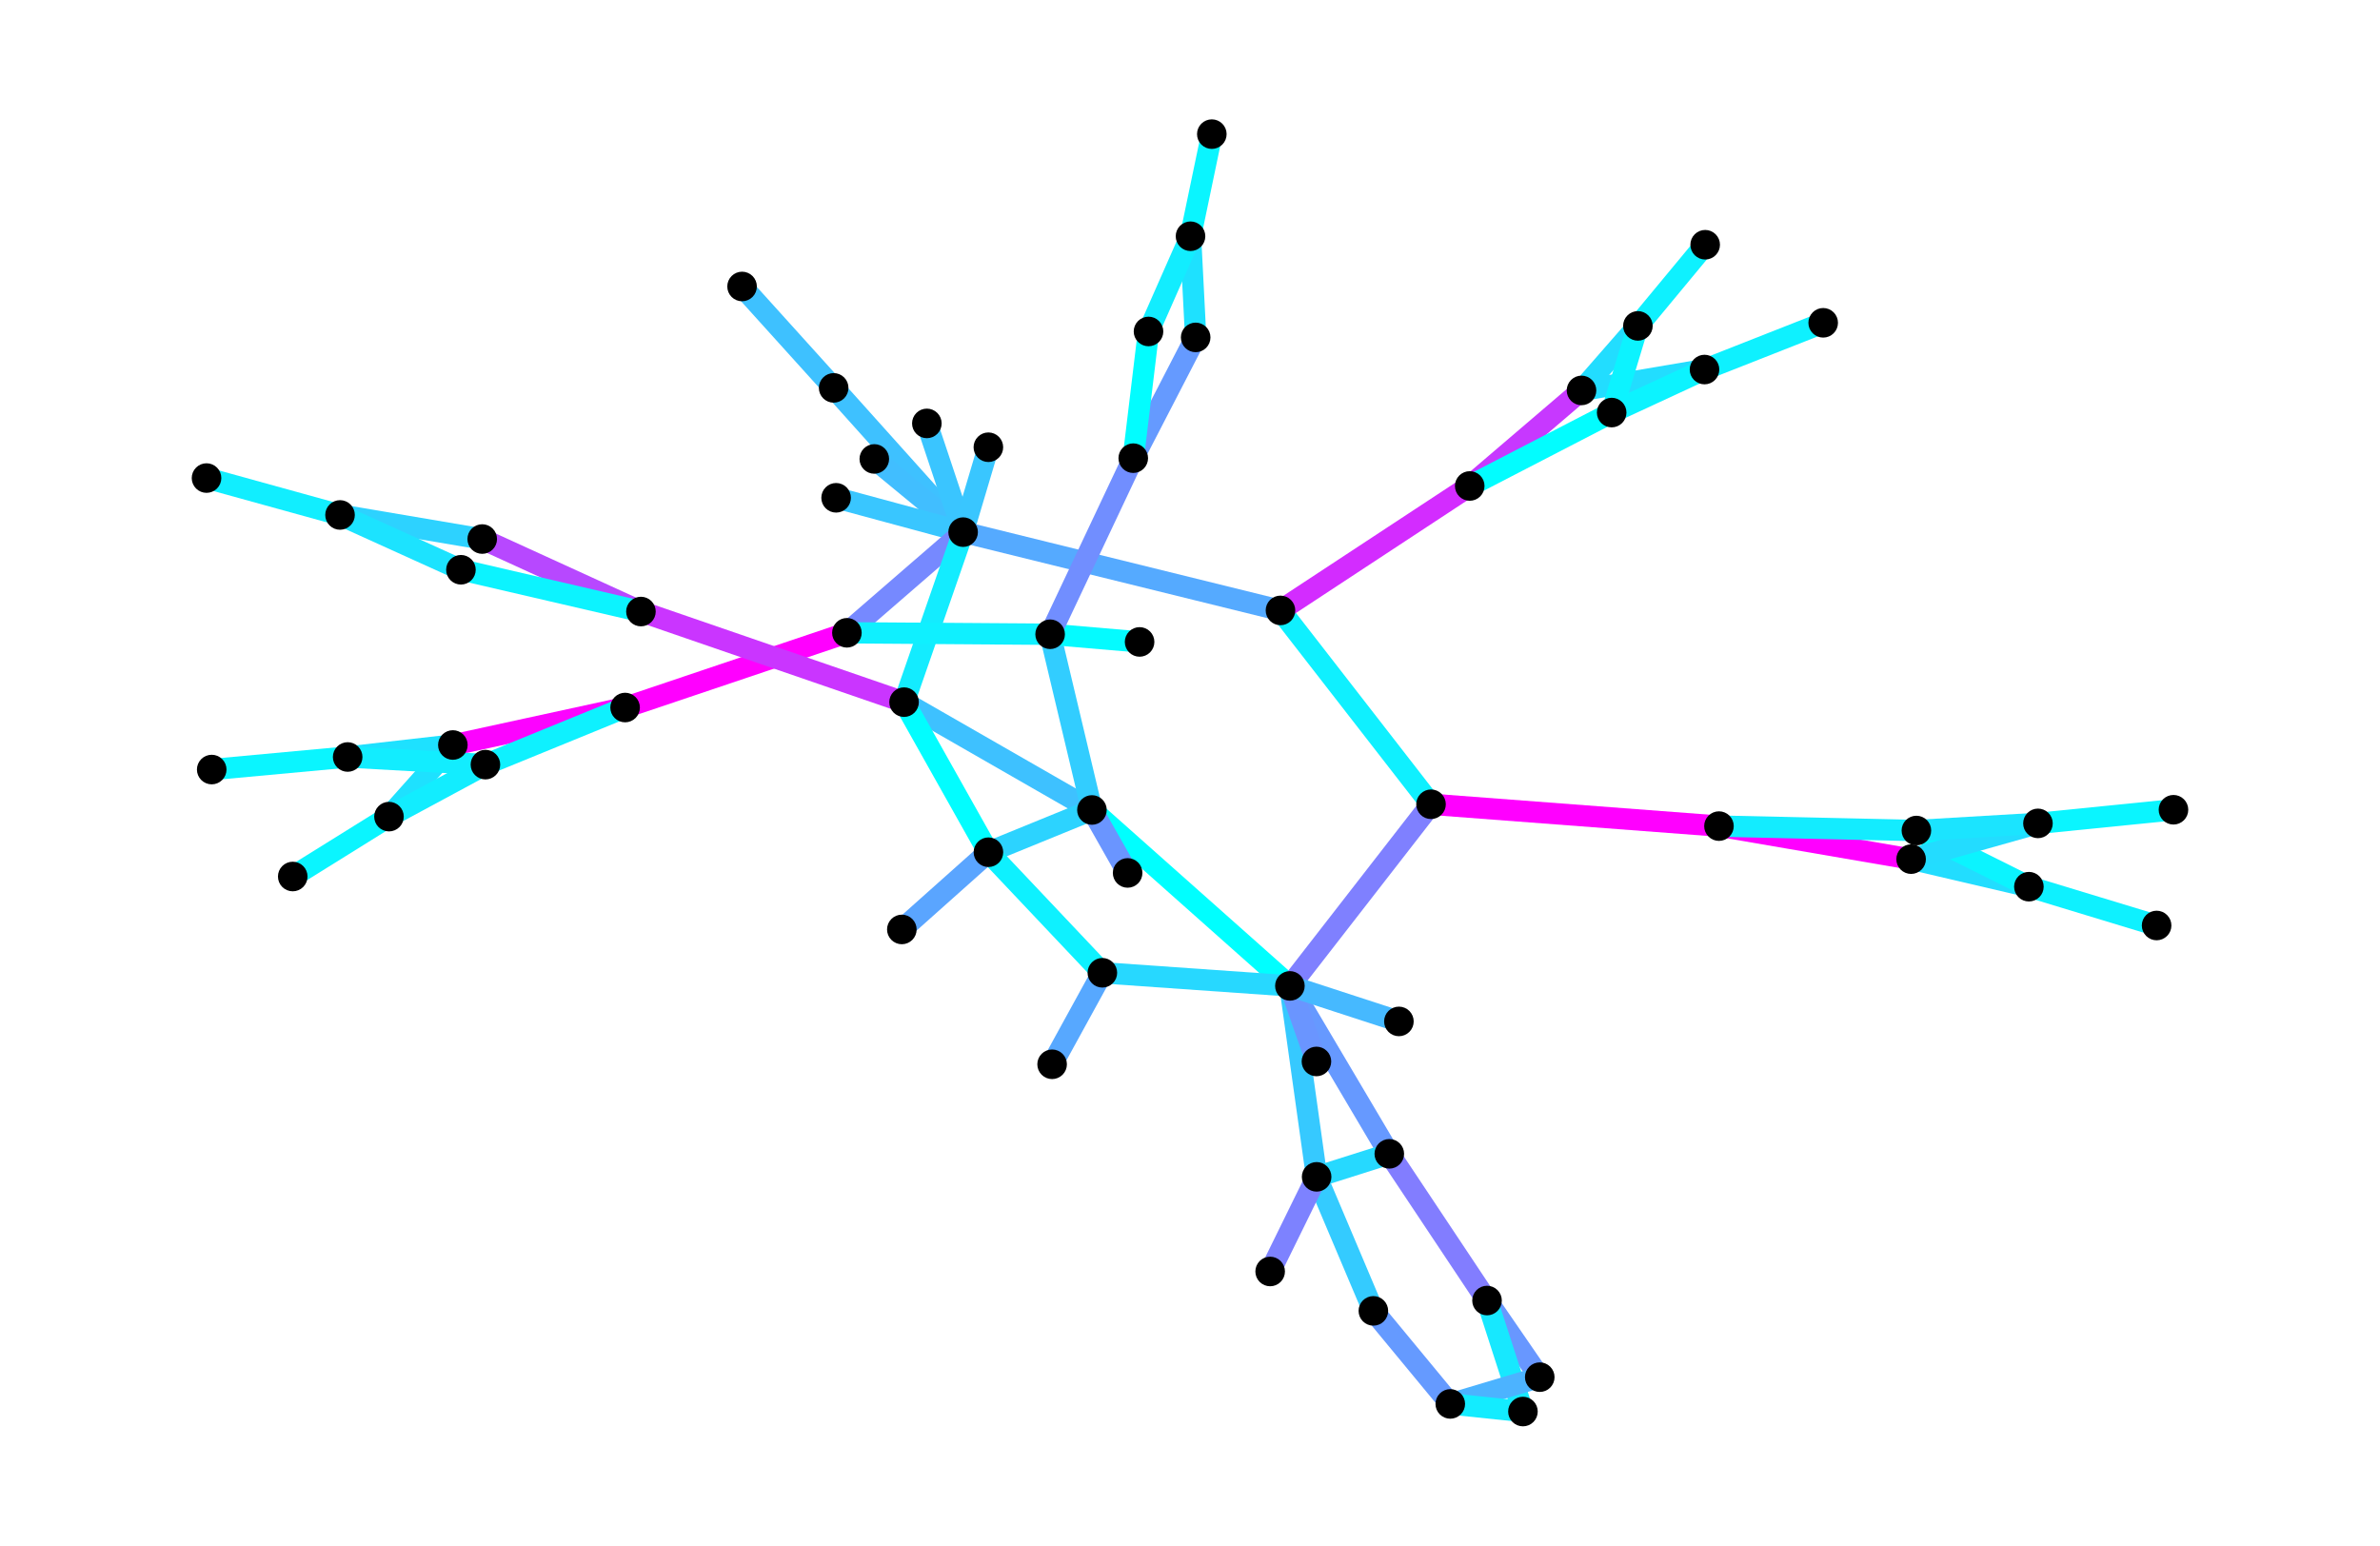 <?xml version="1.0" encoding="utf-8" standalone="no"?>
<!DOCTYPE svg PUBLIC "-//W3C//DTD SVG 1.1//EN"
  "http://www.w3.org/Graphics/SVG/1.1/DTD/svg11.dtd">
<svg xmlns:xlink="http://www.w3.org/1999/xlink" width="334.8pt" height="217.44pt" viewBox="0 0 334.8 217.44" xmlns="http://www.w3.org/2000/svg" version="1.1">
 <defs>
  <style type="text/css">*{stroke-linejoin: round; stroke-linecap: butt}</style>
 </defs>
 <g id="figure_1">
  <g id="axes_1">
   <g id="LineCollection_1">
    <path d="M 104.389 40.301 
L 117.274 54.566 
" clip-path="url(#p8e34669ffe)" style="fill: none; stroke: #3ec1ff; stroke-width: 3"/>
    <path d="M 117.274 54.566 
L 135.484 74.859 
" clip-path="url(#p8e34669ffe)" style="fill: none; stroke: #3ec1ff; stroke-width: 3"/>
    <path d="M 122.99 64.563 
L 135.484 74.859 
" clip-path="url(#p8e34669ffe)" style="fill: none; stroke: #41beff; stroke-width: 3"/>
    <path d="M 117.618 70.029 
L 135.484 74.859 
" clip-path="url(#p8e34669ffe)" style="fill: none; stroke: #39c6ff; stroke-width: 3"/>
    <path d="M 130.383 59.564 
L 135.484 74.859 
" clip-path="url(#p8e34669ffe)" style="fill: none; stroke: #3ac5ff; stroke-width: 3"/>
    <path d="M 139.037 62.916 
L 135.484 74.859 
" clip-path="url(#p8e34669ffe)" style="fill: none; stroke: #39c6ff; stroke-width: 3"/>
    <path d="M 135.484 74.859 
L 180.128 85.871 
" clip-path="url(#p8e34669ffe)" style="fill: none; stroke: #55aaff; stroke-width: 3"/>
    <path d="M 135.484 74.859 
L 119.136 89.02 
" clip-path="url(#p8e34669ffe)" style="fill: none; stroke: #7689ff; stroke-width: 3"/>
    <path d="M 135.484 74.859 
L 127.177 98.776 
" clip-path="url(#p8e34669ffe)" style="fill: none; stroke: #13ecff; stroke-width: 3"/>
    <path d="M 181.453 138.694 
L 153.605 113.945 
" clip-path="url(#p8e34669ffe)" style="fill: none; stroke: #00ffff; stroke-width: 3"/>
    <path d="M 181.453 138.694 
L 195.436 162.316 
" clip-path="url(#p8e34669ffe)" style="fill: none; stroke: #6699ff; stroke-width: 3"/>
    <path d="M 181.453 138.694 
L 201.305 113.141 
" clip-path="url(#p8e34669ffe)" style="fill: none; stroke: #7f80ff; stroke-width: 3"/>
    <path d="M 181.453 138.694 
L 155.071 136.847 
" clip-path="url(#p8e34669ffe)" style="fill: none; stroke: #27d8ff; stroke-width: 3"/>
    <path d="M 181.453 138.694 
L 185.214 165.555 
" clip-path="url(#p8e34669ffe)" style="fill: none; stroke: #36c9ff; stroke-width: 3"/>
    <path d="M 181.453 138.694 
L 185.186 149.323 
" clip-path="url(#p8e34669ffe)" style="fill: none; stroke: #6a95ff; stroke-width: 3"/>
    <path d="M 181.453 138.694 
L 196.787 143.69 
" clip-path="url(#p8e34669ffe)" style="fill: none; stroke: #46b9ff; stroke-width: 3"/>
    <path d="M 153.605 113.945 
L 127.177 98.776 
" clip-path="url(#p8e34669ffe)" style="fill: none; stroke: #3ec1ff; stroke-width: 3"/>
    <path d="M 153.605 113.945 
L 139.045 119.888 
" clip-path="url(#p8e34669ffe)" style="fill: none; stroke: #2cd3ff; stroke-width: 3"/>
    <path d="M 153.605 113.945 
L 147.723 89.224 
" clip-path="url(#p8e34669ffe)" style="fill: none; stroke: #32cdff; stroke-width: 3"/>
    <path d="M 153.605 113.945 
L 158.626 122.801 
" clip-path="url(#p8e34669ffe)" style="fill: none; stroke: #6a95ff; stroke-width: 3"/>
    <path d="M 119.136 89.02 
L 147.723 89.224 
" clip-path="url(#p8e34669ffe)" style="fill: none; stroke: #0ff0ff; stroke-width: 3"/>
    <path d="M 119.136 89.02 
L 87.935 99.533 
" clip-path="url(#p8e34669ffe)" style="fill: none; stroke: #ff00ff; stroke-width: 3"/>
    <path d="M 41.181 123.305 
L 54.719 114.879 
" clip-path="url(#p8e34669ffe)" style="fill: none; stroke: #0af5ff; stroke-width: 3"/>
    <path d="M 29.783 108.258 
L 48.907 106.491 
" clip-path="url(#p8e34669ffe)" style="fill: none; stroke: #0af5ff; stroke-width: 3"/>
    <path d="M 87.935 99.533 
L 63.706 104.804 
" clip-path="url(#p8e34669ffe)" style="fill: none; stroke: #fc03ff; stroke-width: 3"/>
    <path d="M 87.935 99.533 
L 68.286 107.564 
" clip-path="url(#p8e34669ffe)" style="fill: none; stroke: #0ef1ff; stroke-width: 3"/>
    <path d="M 54.719 114.879 
L 63.706 104.804 
" clip-path="url(#p8e34669ffe)" style="fill: none; stroke: #1ee1ff; stroke-width: 3"/>
    <path d="M 54.719 114.879 
L 68.286 107.564 
" clip-path="url(#p8e34669ffe)" style="fill: none; stroke: #12edff; stroke-width: 3"/>
    <path d="M 48.907 106.491 
L 63.706 104.804 
" clip-path="url(#p8e34669ffe)" style="fill: none; stroke: #1ee1ff; stroke-width: 3"/>
    <path d="M 48.907 106.491 
L 68.286 107.564 
" clip-path="url(#p8e34669ffe)" style="fill: none; stroke: #12edff; stroke-width: 3"/>
    <path d="M 180.128 85.871 
L 201.305 113.141 
" clip-path="url(#p8e34669ffe)" style="fill: none; stroke: #0ff0ff; stroke-width: 3"/>
    <path d="M 180.128 85.871 
L 206.75 68.366 
" clip-path="url(#p8e34669ffe)" style="fill: none; stroke: #d32cff; stroke-width: 3"/>
    <path d="M 256.472 45.411 
L 239.777 51.986 
" clip-path="url(#p8e34669ffe)" style="fill: none; stroke: #0ef1ff; stroke-width: 3"/>
    <path d="M 239.871 34.429 
L 230.407 45.846 
" clip-path="url(#p8e34669ffe)" style="fill: none; stroke: #0ef1ff; stroke-width: 3"/>
    <path d="M 206.75 68.366 
L 222.475 54.924 
" clip-path="url(#p8e34669ffe)" style="fill: none; stroke: #c738ff; stroke-width: 3"/>
    <path d="M 206.75 68.366 
L 226.717 58.039 
" clip-path="url(#p8e34669ffe)" style="fill: none; stroke: #02fdff; stroke-width: 3"/>
    <path d="M 239.777 51.986 
L 222.475 54.924 
" clip-path="url(#p8e34669ffe)" style="fill: none; stroke: #22ddff; stroke-width: 3"/>
    <path d="M 239.777 51.986 
L 226.717 58.039 
" clip-path="url(#p8e34669ffe)" style="fill: none; stroke: #0cf3ff; stroke-width: 3"/>
    <path d="M 230.407 45.846 
L 222.475 54.924 
" clip-path="url(#p8e34669ffe)" style="fill: none; stroke: #22ddff; stroke-width: 3"/>
    <path d="M 230.407 45.846 
L 226.717 58.039 
" clip-path="url(#p8e34669ffe)" style="fill: none; stroke: #0cf3ff; stroke-width: 3"/>
    <path d="M 201.305 113.141 
L 241.811 116.214 
" clip-path="url(#p8e34669ffe)" style="fill: none; stroke: #ff00ff; stroke-width: 3"/>
    <path d="M 303.376 130.195 
L 285.409 124.736 
" clip-path="url(#p8e34669ffe)" style="fill: none; stroke: #0ef1ff; stroke-width: 3"/>
    <path d="M 305.747 113.913 
L 286.684 115.831 
" clip-path="url(#p8e34669ffe)" style="fill: none; stroke: #0af5ff; stroke-width: 3"/>
    <path d="M 241.811 116.214 
L 268.841 120.861 
" clip-path="url(#p8e34669ffe)" style="fill: none; stroke: #ff00ff; stroke-width: 3"/>
    <path d="M 241.811 116.214 
L 269.584 116.836 
" clip-path="url(#p8e34669ffe)" style="fill: none; stroke: #13ecff; stroke-width: 3"/>
    <path d="M 285.409 124.736 
L 268.841 120.861 
" clip-path="url(#p8e34669ffe)" style="fill: none; stroke: #22ddff; stroke-width: 3"/>
    <path d="M 285.409 124.736 
L 269.584 116.836 
" clip-path="url(#p8e34669ffe)" style="fill: none; stroke: #0bf4ff; stroke-width: 3"/>
    <path d="M 286.684 115.831 
L 268.841 120.861 
" clip-path="url(#p8e34669ffe)" style="fill: none; stroke: #23dcff; stroke-width: 3"/>
    <path d="M 286.684 115.831 
L 269.584 116.836 
" clip-path="url(#p8e34669ffe)" style="fill: none; stroke: #1be4ff; stroke-width: 3"/>
    <path d="M 147.723 89.224 
L 160.309 90.304 
" clip-path="url(#p8e34669ffe)" style="fill: none; stroke: #04fbff; stroke-width: 3"/>
    <path d="M 147.723 89.224 
L 159.418 64.454 
" clip-path="url(#p8e34669ffe)" style="fill: none; stroke: #718eff; stroke-width: 3"/>
    <path d="M 170.47 18.869 
L 167.472 33.234 
" clip-path="url(#p8e34669ffe)" style="fill: none; stroke: #0af5ff; stroke-width: 3"/>
    <path d="M 159.418 64.454 
L 168.198 47.466 
" clip-path="url(#p8e34669ffe)" style="fill: none; stroke: #659aff; stroke-width: 3"/>
    <path d="M 159.418 64.454 
L 161.564 46.63 
" clip-path="url(#p8e34669ffe)" style="fill: none; stroke: #02fdff; stroke-width: 3"/>
    <path d="M 167.472 33.234 
L 168.198 47.466 
" clip-path="url(#p8e34669ffe)" style="fill: none; stroke: #1ee1ff; stroke-width: 3"/>
    <path d="M 167.472 33.234 
L 161.564 46.63 
" clip-path="url(#p8e34669ffe)" style="fill: none; stroke: #12edff; stroke-width: 3"/>
    <path d="M 185.214 165.555 
L 195.436 162.316 
" clip-path="url(#p8e34669ffe)" style="fill: none; stroke: #26d9ff; stroke-width: 3"/>
    <path d="M 185.214 165.555 
L 193.196 184.41 
" clip-path="url(#p8e34669ffe)" style="fill: none; stroke: #34cbff; stroke-width: 3"/>
    <path d="M 185.214 165.555 
L 178.676 178.867 
" clip-path="url(#p8e34669ffe)" style="fill: none; stroke: #7d82ff; stroke-width: 3"/>
    <path d="M 195.436 162.316 
L 209.183 182.956 
" clip-path="url(#p8e34669ffe)" style="fill: none; stroke: #827dff; stroke-width: 3"/>
    <path d="M 193.196 184.41 
L 204.014 197.499 
" clip-path="url(#p8e34669ffe)" style="fill: none; stroke: #659aff; stroke-width: 3"/>
    <path d="M 209.183 182.956 
L 216.601 193.734 
" clip-path="url(#p8e34669ffe)" style="fill: none; stroke: #6897ff; stroke-width: 3"/>
    <path d="M 209.183 182.956 
L 214.236 198.571 
" clip-path="url(#p8e34669ffe)" style="fill: none; stroke: #17e8ff; stroke-width: 3"/>
    <path d="M 204.014 197.499 
L 216.601 193.734 
" clip-path="url(#p8e34669ffe)" style="fill: none; stroke: #4cb3ff; stroke-width: 3"/>
    <path d="M 204.014 197.499 
L 214.236 198.571 
" clip-path="url(#p8e34669ffe)" style="fill: none; stroke: #13ecff; stroke-width: 3"/>
    <path d="M 127.177 98.776 
L 139.045 119.888 
" clip-path="url(#p8e34669ffe)" style="fill: none; stroke: #02fdff; stroke-width: 3"/>
    <path d="M 127.177 98.776 
L 90.162 86.03 
" clip-path="url(#p8e34669ffe)" style="fill: none; stroke: #ca35ff; stroke-width: 3"/>
    <path d="M 29.053 67.252 
L 47.833 72.442 
" clip-path="url(#p8e34669ffe)" style="fill: none; stroke: #11eeff; stroke-width: 3"/>
    <path d="M 90.162 86.03 
L 67.835 75.83 
" clip-path="url(#p8e34669ffe)" style="fill: none; stroke: #b748ff; stroke-width: 3"/>
    <path d="M 90.162 86.03 
L 64.841 80.152 
" clip-path="url(#p8e34669ffe)" style="fill: none; stroke: #0cf3ff; stroke-width: 3"/>
    <path d="M 47.833 72.442 
L 67.835 75.83 
" clip-path="url(#p8e34669ffe)" style="fill: none; stroke: #2dd2ff; stroke-width: 3"/>
    <path d="M 47.833 72.442 
L 64.841 80.152 
" clip-path="url(#p8e34669ffe)" style="fill: none; stroke: #1ce3ff; stroke-width: 3"/>
    <path d="M 139.045 119.888 
L 155.071 136.847 
" clip-path="url(#p8e34669ffe)" style="fill: none; stroke: #0ef1ff; stroke-width: 3"/>
    <path d="M 139.045 119.888 
L 126.864 130.751 
" clip-path="url(#p8e34669ffe)" style="fill: none; stroke: #5aa5ff; stroke-width: 3"/>
    <path d="M 155.071 136.847 
L 148.003 149.72 
" clip-path="url(#p8e34669ffe)" style="fill: none; stroke: #57a8ff; stroke-width: 3"/>
   </g>
   <g id="PathCollection_1">
    <defs>
     <path id="C0_0_854433cd0e" d="M 0 1.581 
C 0.419 1.581 0.822 1.415 1.118 1.118 
C 1.415 0.822 1.581 0.419 1.581 -0 
C 1.581 -0.419 1.415 -0.822 1.118 -1.118 
C 0.822 -1.415 0.419 -1.581 0 -1.581 
C -0.419 -1.581 -0.822 -1.415 -1.118 -1.118 
C -1.415 -0.822 -1.581 -0.419 -1.581 0 
C -1.581 0.419 -1.415 0.822 -1.118 1.118 
C -0.822 1.415 -0.419 1.581 0 1.581 
z
"/>
    </defs>
    <g clip-path="url(#p8e34669ffe)">
     <use xlink:href="#C0_0_854433cd0e" x="104.389" y="40.301" style="stroke: #000000"/>
    </g>
    <g clip-path="url(#p8e34669ffe)">
     <use xlink:href="#C0_0_854433cd0e" x="117.274" y="54.566" style="stroke: #000000"/>
    </g>
    <g clip-path="url(#p8e34669ffe)">
     <use xlink:href="#C0_0_854433cd0e" x="122.99" y="64.563" style="stroke: #000000"/>
    </g>
    <g clip-path="url(#p8e34669ffe)">
     <use xlink:href="#C0_0_854433cd0e" x="117.618" y="70.029" style="stroke: #000000"/>
    </g>
    <g clip-path="url(#p8e34669ffe)">
     <use xlink:href="#C0_0_854433cd0e" x="130.383" y="59.564" style="stroke: #000000"/>
    </g>
    <g clip-path="url(#p8e34669ffe)">
     <use xlink:href="#C0_0_854433cd0e" x="139.037" y="62.916" style="stroke: #000000"/>
    </g>
    <g clip-path="url(#p8e34669ffe)">
     <use xlink:href="#C0_0_854433cd0e" x="135.484" y="74.859" style="stroke: #000000"/>
    </g>
    <g clip-path="url(#p8e34669ffe)">
     <use xlink:href="#C0_0_854433cd0e" x="181.453" y="138.694" style="stroke: #000000"/>
    </g>
    <g clip-path="url(#p8e34669ffe)">
     <use xlink:href="#C0_0_854433cd0e" x="153.605" y="113.945" style="stroke: #000000"/>
    </g>
    <g clip-path="url(#p8e34669ffe)">
     <use xlink:href="#C0_0_854433cd0e" x="158.626" y="122.801" style="stroke: #000000"/>
    </g>
    <g clip-path="url(#p8e34669ffe)">
     <use xlink:href="#C0_0_854433cd0e" x="185.186" y="149.323" style="stroke: #000000"/>
    </g>
    <g clip-path="url(#p8e34669ffe)">
     <use xlink:href="#C0_0_854433cd0e" x="196.787" y="143.69" style="stroke: #000000"/>
    </g>
    <g clip-path="url(#p8e34669ffe)">
     <use xlink:href="#C0_0_854433cd0e" x="119.136" y="89.02" style="stroke: #000000"/>
    </g>
    <g clip-path="url(#p8e34669ffe)">
     <use xlink:href="#C0_0_854433cd0e" x="41.181" y="123.305" style="stroke: #000000"/>
    </g>
    <g clip-path="url(#p8e34669ffe)">
     <use xlink:href="#C0_0_854433cd0e" x="29.783" y="108.258" style="stroke: #000000"/>
    </g>
    <g clip-path="url(#p8e34669ffe)">
     <use xlink:href="#C0_0_854433cd0e" x="87.935" y="99.533" style="stroke: #000000"/>
    </g>
    <g clip-path="url(#p8e34669ffe)">
     <use xlink:href="#C0_0_854433cd0e" x="54.719" y="114.879" style="stroke: #000000"/>
    </g>
    <g clip-path="url(#p8e34669ffe)">
     <use xlink:href="#C0_0_854433cd0e" x="48.907" y="106.491" style="stroke: #000000"/>
    </g>
    <g clip-path="url(#p8e34669ffe)">
     <use xlink:href="#C0_0_854433cd0e" x="63.706" y="104.804" style="stroke: #000000"/>
    </g>
    <g clip-path="url(#p8e34669ffe)">
     <use xlink:href="#C0_0_854433cd0e" x="68.286" y="107.564" style="stroke: #000000"/>
    </g>
    <g clip-path="url(#p8e34669ffe)">
     <use xlink:href="#C0_0_854433cd0e" x="180.128" y="85.871" style="stroke: #000000"/>
    </g>
    <g clip-path="url(#p8e34669ffe)">
     <use xlink:href="#C0_0_854433cd0e" x="256.472" y="45.411" style="stroke: #000000"/>
    </g>
    <g clip-path="url(#p8e34669ffe)">
     <use xlink:href="#C0_0_854433cd0e" x="239.871" y="34.429" style="stroke: #000000"/>
    </g>
    <g clip-path="url(#p8e34669ffe)">
     <use xlink:href="#C0_0_854433cd0e" x="206.75" y="68.366" style="stroke: #000000"/>
    </g>
    <g clip-path="url(#p8e34669ffe)">
     <use xlink:href="#C0_0_854433cd0e" x="239.777" y="51.986" style="stroke: #000000"/>
    </g>
    <g clip-path="url(#p8e34669ffe)">
     <use xlink:href="#C0_0_854433cd0e" x="230.407" y="45.846" style="stroke: #000000"/>
    </g>
    <g clip-path="url(#p8e34669ffe)">
     <use xlink:href="#C0_0_854433cd0e" x="222.475" y="54.924" style="stroke: #000000"/>
    </g>
    <g clip-path="url(#p8e34669ffe)">
     <use xlink:href="#C0_0_854433cd0e" x="226.717" y="58.039" style="stroke: #000000"/>
    </g>
    <g clip-path="url(#p8e34669ffe)">
     <use xlink:href="#C0_0_854433cd0e" x="201.305" y="113.141" style="stroke: #000000"/>
    </g>
    <g clip-path="url(#p8e34669ffe)">
     <use xlink:href="#C0_0_854433cd0e" x="303.376" y="130.195" style="stroke: #000000"/>
    </g>
    <g clip-path="url(#p8e34669ffe)">
     <use xlink:href="#C0_0_854433cd0e" x="305.747" y="113.913" style="stroke: #000000"/>
    </g>
    <g clip-path="url(#p8e34669ffe)">
     <use xlink:href="#C0_0_854433cd0e" x="241.811" y="116.214" style="stroke: #000000"/>
    </g>
    <g clip-path="url(#p8e34669ffe)">
     <use xlink:href="#C0_0_854433cd0e" x="285.409" y="124.736" style="stroke: #000000"/>
    </g>
    <g clip-path="url(#p8e34669ffe)">
     <use xlink:href="#C0_0_854433cd0e" x="286.684" y="115.831" style="stroke: #000000"/>
    </g>
    <g clip-path="url(#p8e34669ffe)">
     <use xlink:href="#C0_0_854433cd0e" x="268.841" y="120.861" style="stroke: #000000"/>
    </g>
    <g clip-path="url(#p8e34669ffe)">
     <use xlink:href="#C0_0_854433cd0e" x="269.584" y="116.836" style="stroke: #000000"/>
    </g>
    <g clip-path="url(#p8e34669ffe)">
     <use xlink:href="#C0_0_854433cd0e" x="147.723" y="89.224" style="stroke: #000000"/>
    </g>
    <g clip-path="url(#p8e34669ffe)">
     <use xlink:href="#C0_0_854433cd0e" x="170.47" y="18.869" style="stroke: #000000"/>
    </g>
    <g clip-path="url(#p8e34669ffe)">
     <use xlink:href="#C0_0_854433cd0e" x="159.418" y="64.454" style="stroke: #000000"/>
    </g>
    <g clip-path="url(#p8e34669ffe)">
     <use xlink:href="#C0_0_854433cd0e" x="167.472" y="33.234" style="stroke: #000000"/>
    </g>
    <g clip-path="url(#p8e34669ffe)">
     <use xlink:href="#C0_0_854433cd0e" x="168.198" y="47.466" style="stroke: #000000"/>
    </g>
    <g clip-path="url(#p8e34669ffe)">
     <use xlink:href="#C0_0_854433cd0e" x="161.564" y="46.63" style="stroke: #000000"/>
    </g>
    <g clip-path="url(#p8e34669ffe)">
     <use xlink:href="#C0_0_854433cd0e" x="185.214" y="165.555" style="stroke: #000000"/>
    </g>
    <g clip-path="url(#p8e34669ffe)">
     <use xlink:href="#C0_0_854433cd0e" x="178.676" y="178.867" style="stroke: #000000"/>
    </g>
    <g clip-path="url(#p8e34669ffe)">
     <use xlink:href="#C0_0_854433cd0e" x="195.436" y="162.316" style="stroke: #000000"/>
    </g>
    <g clip-path="url(#p8e34669ffe)">
     <use xlink:href="#C0_0_854433cd0e" x="193.196" y="184.41" style="stroke: #000000"/>
    </g>
    <g clip-path="url(#p8e34669ffe)">
     <use xlink:href="#C0_0_854433cd0e" x="209.183" y="182.956" style="stroke: #000000"/>
    </g>
    <g clip-path="url(#p8e34669ffe)">
     <use xlink:href="#C0_0_854433cd0e" x="204.014" y="197.499" style="stroke: #000000"/>
    </g>
    <g clip-path="url(#p8e34669ffe)">
     <use xlink:href="#C0_0_854433cd0e" x="216.601" y="193.734" style="stroke: #000000"/>
    </g>
    <g clip-path="url(#p8e34669ffe)">
     <use xlink:href="#C0_0_854433cd0e" x="214.236" y="198.571" style="stroke: #000000"/>
    </g>
    <g clip-path="url(#p8e34669ffe)">
     <use xlink:href="#C0_0_854433cd0e" x="127.177" y="98.776" style="stroke: #000000"/>
    </g>
    <g clip-path="url(#p8e34669ffe)">
     <use xlink:href="#C0_0_854433cd0e" x="29.053" y="67.252" style="stroke: #000000"/>
    </g>
    <g clip-path="url(#p8e34669ffe)">
     <use xlink:href="#C0_0_854433cd0e" x="90.162" y="86.03" style="stroke: #000000"/>
    </g>
    <g clip-path="url(#p8e34669ffe)">
     <use xlink:href="#C0_0_854433cd0e" x="47.833" y="72.442" style="stroke: #000000"/>
    </g>
    <g clip-path="url(#p8e34669ffe)">
     <use xlink:href="#C0_0_854433cd0e" x="67.835" y="75.83" style="stroke: #000000"/>
    </g>
    <g clip-path="url(#p8e34669ffe)">
     <use xlink:href="#C0_0_854433cd0e" x="64.841" y="80.152" style="stroke: #000000"/>
    </g>
    <g clip-path="url(#p8e34669ffe)">
     <use xlink:href="#C0_0_854433cd0e" x="139.045" y="119.888" style="stroke: #000000"/>
    </g>
    <g clip-path="url(#p8e34669ffe)">
     <use xlink:href="#C0_0_854433cd0e" x="126.864" y="130.751" style="stroke: #000000"/>
    </g>
    <g clip-path="url(#p8e34669ffe)">
     <use xlink:href="#C0_0_854433cd0e" x="155.071" y="136.847" style="stroke: #000000"/>
    </g>
    <g clip-path="url(#p8e34669ffe)">
     <use xlink:href="#C0_0_854433cd0e" x="148.003" y="149.72" style="stroke: #000000"/>
    </g>
    <g clip-path="url(#p8e34669ffe)">
     <use xlink:href="#C0_0_854433cd0e" x="160.309" y="90.304" style="stroke: #000000"/>
    </g>
   </g>
  </g>
 </g>
 <defs>
  <clipPath id="p8e34669ffe">
   <rect x="0" y="-0" width="334.8" height="217.44"/>
  </clipPath>
 </defs>
</svg>
